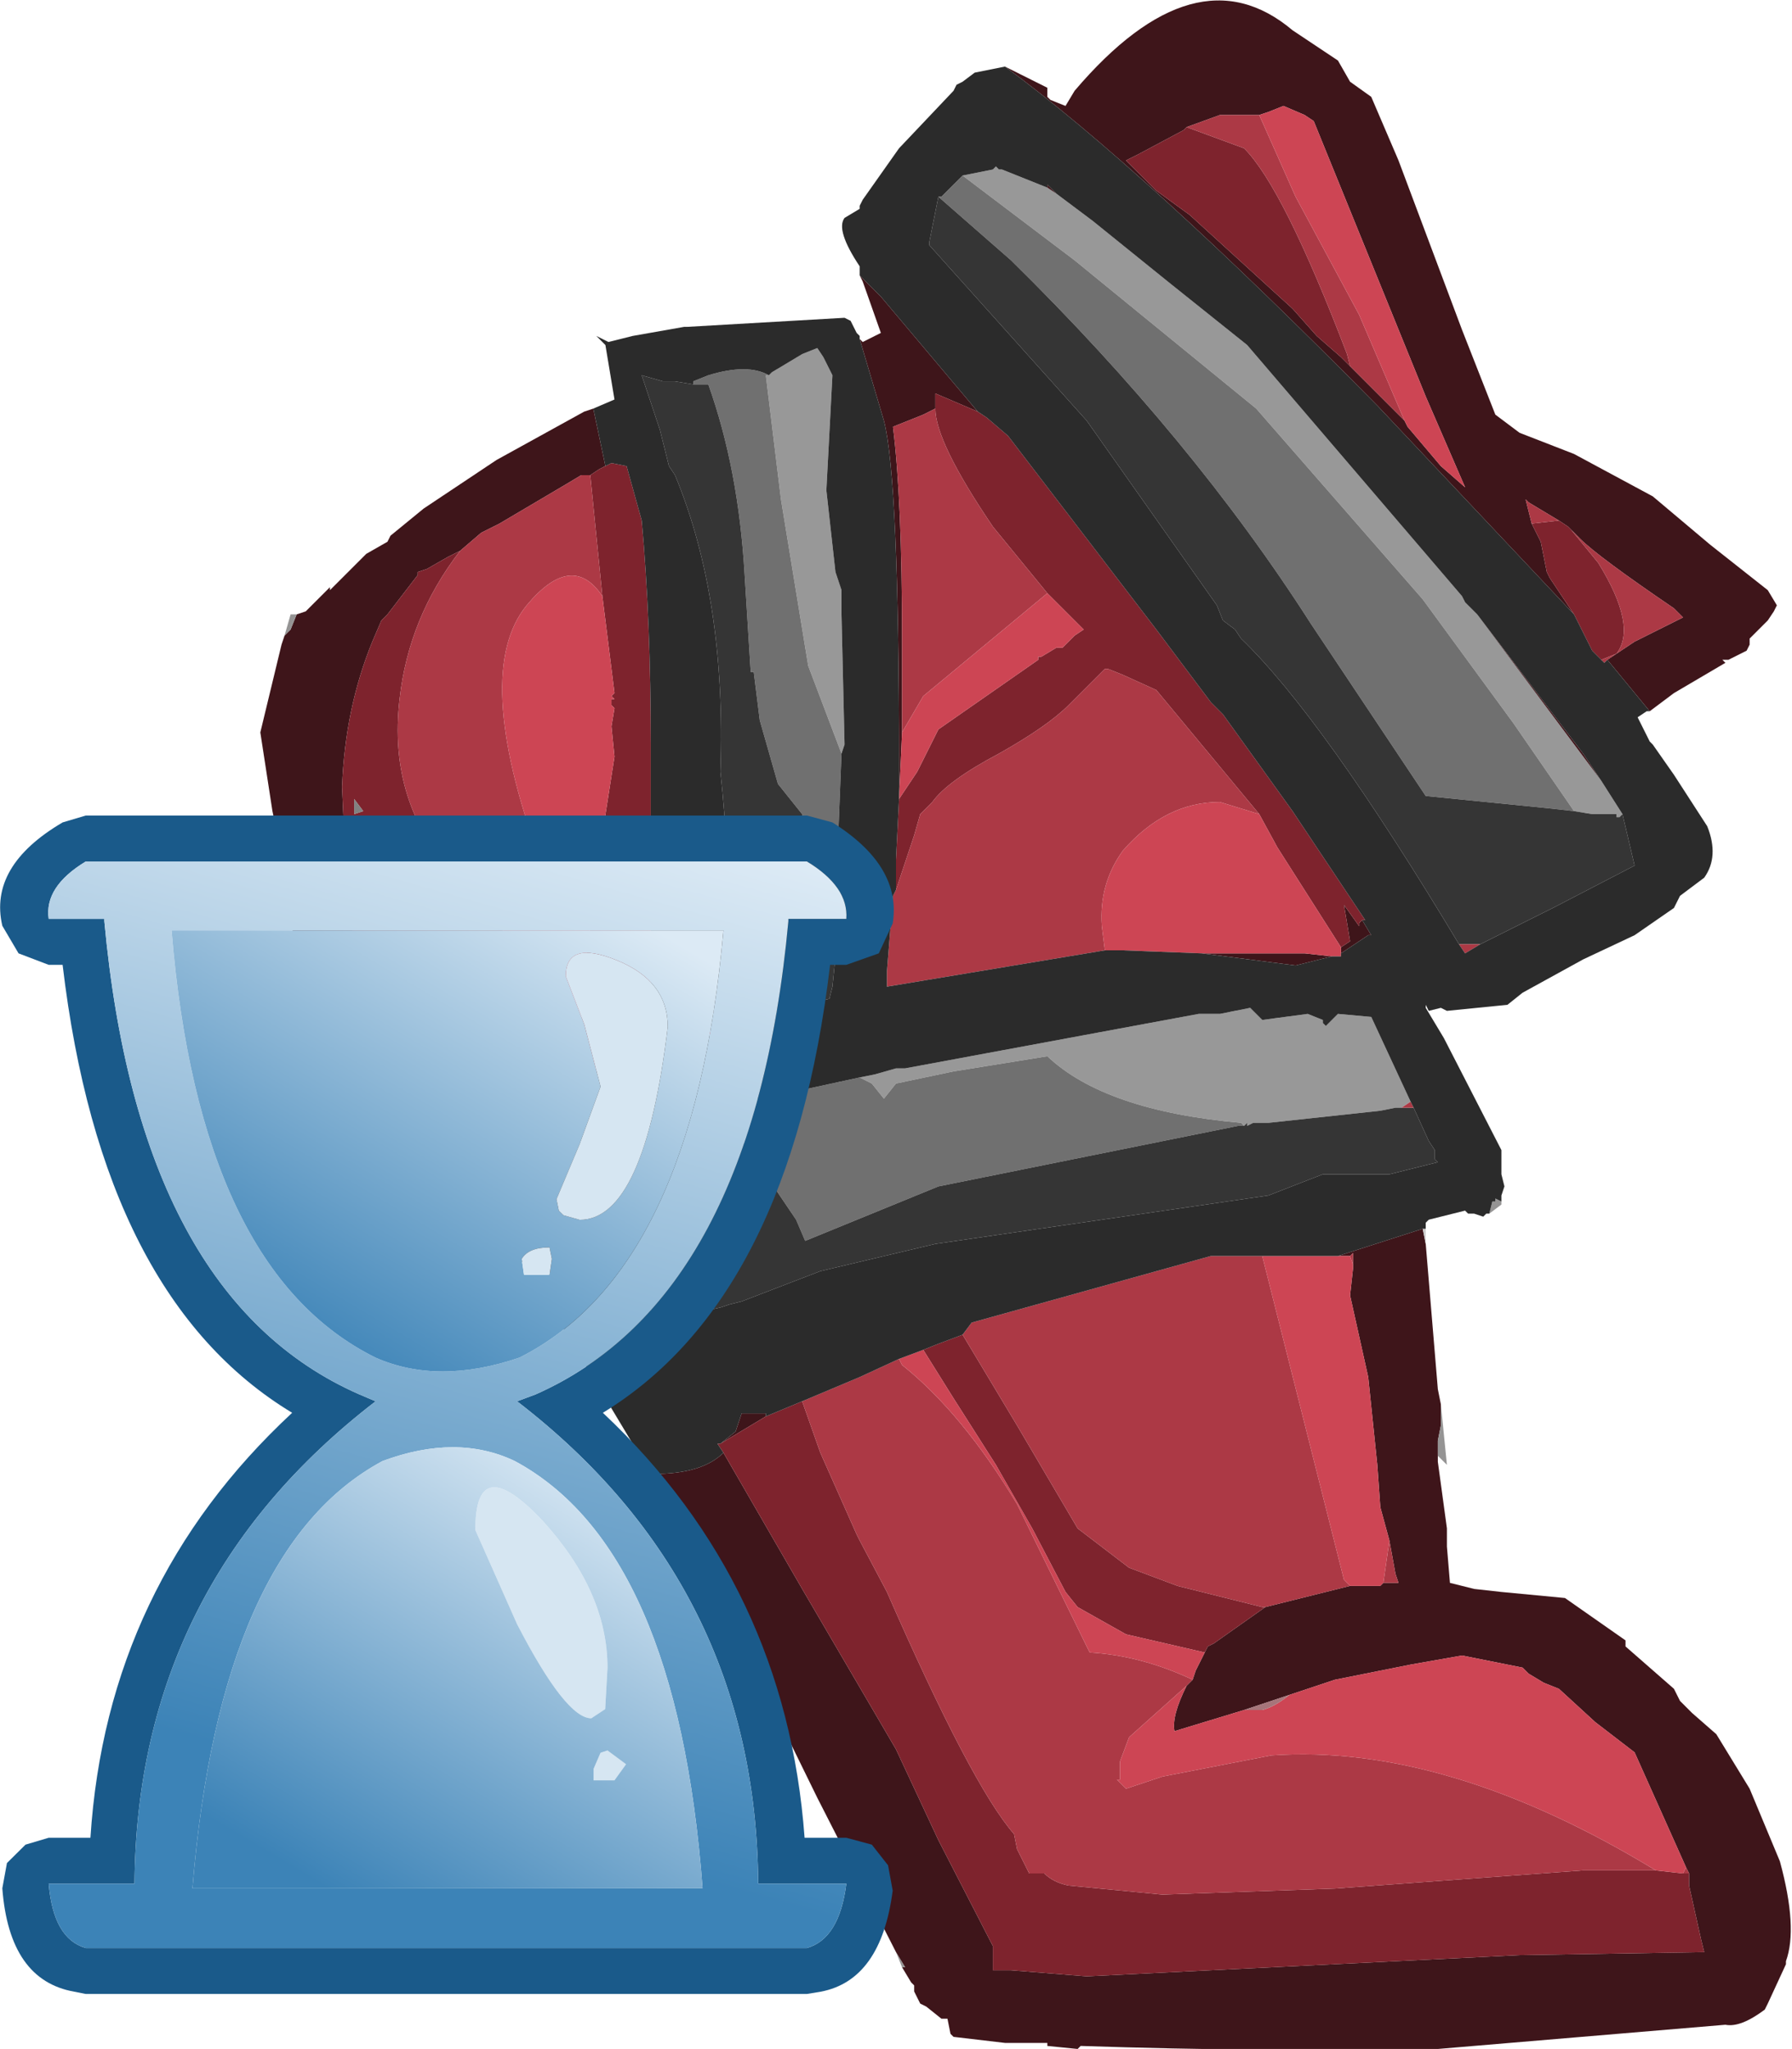 <?xml version="1.0" encoding="UTF-8" standalone="no"?>
<svg xmlns:ffdec="https://www.free-decompiler.com/flash" xmlns:xlink="http://www.w3.org/1999/xlink" ffdec:objectType="frame" height="33.85px" width="29.6px" xmlns="http://www.w3.org/2000/svg">
  <g transform="matrix(1.0, 0.0, 0.0, 1.0, 17.35, 36.05)">
    <use ffdec:characterId="101" height="33.85" transform="matrix(1.0, 0.0, 0.0, 1.0, -13.05, -36.05)" width="25.3" xlink:href="#shape0"/>
    <filter id="filter0">
      <feColorMatrix in="SourceGraphic" result="filterResult0" type="matrix" values="1.501 -1.299 0.798 0.0 0.055 -0.207 1.566 -0.358 0.0 0.055 -1.095 0.066 2.029 0.0 0.055 0.0 0.0 0.0 1.0 0.0"/>
    </filter>
    <use ffdec:characterId="73" filter="url(#filter0)" height="25.65" id="am_Plus" transform="matrix(0.766, 0.0, 0.0, 0.759, -17.35, -22.577)" width="19.25" xlink:href="#sprite0"/>
  </g>
  <defs>
    <g id="shape0" transform="matrix(1.0, 0.0, 0.0, 1.0, 13.05, 36.05)">
      <path d="M0.1 -32.85 L0.7 -32.4 2.0 -31.35 3.25 -30.35 6.8 -26.2 6.85 -26.1 7.0 -25.95 7.05 -25.9 9.1 -23.15 9.45 -22.6 9.4 -22.55 9.35 -22.55 9.35 -22.6 8.95 -22.6 8.65 -22.65 7.65 -24.1 6.15 -26.15 3.4 -29.3 0.4 -31.75 -1.45 -33.15 -0.95 -33.25 -0.9 -33.3 -0.85 -33.25 -0.8 -33.25 -0.05 -32.95 0.1 -32.85 M-3.15 -18.25 L-2.9 -18.3 -2.55 -18.4 -2.4 -18.4 2.45 -19.3 2.8 -19.3 3.3 -19.4 3.5 -19.2 4.25 -19.3 4.5 -19.2 4.5 -19.15 4.55 -19.1 4.75 -19.3 5.3 -19.25 5.95 -17.85 5.8 -17.75 5.7 -17.75 5.45 -17.7 3.6 -17.5 3.35 -17.5 3.25 -17.45 3.25 -17.5 3.2 -17.45 3.15 -17.5 Q0.9 -17.7 -0.05 -18.6 L-1.6 -18.35 -2.55 -18.15 -2.75 -17.9 -2.95 -18.15 -3.15 -18.25 M-4.65 -29.85 L-4.6 -29.9 -4.1 -30.2 -3.85 -30.3 -3.75 -30.15 -3.6 -29.85 -3.7 -27.95 -3.55 -26.6 -3.45 -26.3 -3.45 -25.9 -3.4 -23.75 -3.45 -23.6 -4.0 -25.05 -4.45 -27.8 -4.7 -29.85 -4.65 -29.85" fill="#989898" fill-rule="evenodd" stroke="none"/>
      <path d="M-0.75 -34.95 L-0.05 -34.6 -0.05 -34.45 0.0 -34.4 0.25 -34.3 0.4 -34.55 Q2.4 -36.9 4.0 -35.55 L4.75 -35.05 4.95 -34.7 5.3 -34.45 5.75 -33.4 6.05 -32.6 6.8 -30.6 7.35 -29.2 7.75 -28.9 8.65 -28.55 9.95 -27.85 10.9 -27.05 11.85 -26.3 12.0 -26.05 11.95 -25.95 11.85 -25.8 11.65 -25.6 11.55 -25.5 11.55 -25.4 11.5 -25.3 11.2 -25.15 11.1 -25.15 11.15 -25.1 10.3 -24.6 9.9 -24.3 9.2 -25.15 9.35 -25.25 9.65 -25.45 10.45 -25.85 10.3 -26.0 Q9.05 -26.85 8.75 -27.15 L8.6 -27.3 8.55 -27.35 8.4 -27.45 7.9 -27.75 7.85 -27.8 7.95 -27.4 8.1 -27.1 8.2 -26.6 8.25 -26.5 8.65 -25.9 5.4 -29.35 Q1.5 -33.3 -0.75 -34.95 M6.2 -15.5 L6.4 -13.1 6.45 -12.85 6.45 -12.5 6.4 -12.25 6.4 -12.0 6.4 -11.9 6.55 -10.8 6.55 -10.5 6.6 -9.9 7.0 -9.8 7.45 -9.75 8.5 -9.65 9.5 -8.95 9.5 -8.85 10.3 -8.15 10.4 -7.95 10.6 -7.75 11.0 -7.4 11.55 -6.5 12.05 -5.3 Q12.35 -4.2 12.15 -3.65 L12.15 -3.6 11.85 -2.95 11.8 -2.85 Q11.4 -2.55 11.15 -2.6 L6.4 -2.2 Q3.5 -2.15 0.5 -2.25 L0.45 -2.2 -0.05 -2.25 -0.05 -2.3 -0.75 -2.3 -1.6 -2.4 -1.65 -2.45 -1.7 -2.7 -1.8 -2.7 -2.05 -2.9 -2.15 -2.95 -2.25 -3.15 -2.25 -3.25 -2.3 -3.3 -2.45 -3.55 -2.4 -3.55 -2.55 -3.8 -3.85 -6.35 -5.05 -8.8 -5.1 -8.9 -5.3 -9.3 -5.3 -9.35 -5.35 -9.5 -5.5 -9.8 -5.95 -10.5 -6.3 -11.25 -6.6 -11.7 -6.55 -11.7 Q-5.75 -11.7 -5.4 -12.05 L-4.1 -9.8 -2.55 -7.15 -1.85 -5.65 -0.95 -3.9 -0.95 -3.5 -0.65 -3.5 0.6 -3.4 7.75 -3.75 10.8 -3.8 10.75 -4.0 10.55 -4.9 10.55 -5.1 10.5 -5.2 9.65 -7.1 9.0 -7.6 8.4 -8.15 8.15 -8.25 7.9 -8.4 7.8 -8.5 6.8 -8.7 5.95 -8.55 4.7 -8.3 3.95 -8.05 3.2 -7.8 2.05 -7.45 Q2.0 -7.7 2.25 -8.2 L2.35 -8.3 2.4 -8.45 2.55 -8.75 2.6 -8.85 2.7 -8.9 3.55 -9.5 4.95 -9.85 5.0 -9.85 5.05 -9.85 5.45 -9.85 5.5 -9.9 5.75 -9.9 5.7 -10.05 5.6 -10.6 5.45 -11.15 5.4 -11.85 5.25 -13.3 4.95 -14.65 5.0 -15.1 5.0 -15.15 5.0 -15.35 4.95 -15.3 4.75 -15.3 6.15 -15.75 6.2 -15.5 M-10.1 -16.9 Q-10.95 -17.85 -11.6 -18.9 L-12.15 -19.8 -12.5 -20.6 -12.6 -21.05 -12.85 -21.45 Q-12.65 -21.75 -12.85 -22.65 L-13.05 -23.95 -12.7 -25.4 -12.65 -25.55 -12.55 -25.65 -12.45 -25.9 -12.3 -25.95 -11.9 -26.35 -11.9 -26.3 -11.3 -26.9 -10.95 -27.1 -10.9 -27.2 -10.35 -27.65 -9.45 -28.25 -9.15 -28.45 -7.7 -29.25 -7.55 -29.3 -7.35 -28.35 -7.45 -28.3 -7.6 -28.2 -7.75 -28.2 -8.0 -28.05 -9.1 -27.4 -9.4 -27.25 -9.75 -26.95 -9.95 -26.85 -10.3 -26.65 -10.45 -26.6 -10.45 -26.55 -10.95 -25.9 -11.05 -25.8 -11.2 -25.45 Q-11.65 -24.35 -11.7 -23.05 L-11.6 -20.85 -11.45 -20.5 -11.15 -19.75 -10.95 -19.3 -9.45 -17.6 -7.65 -18.35 -6.65 -18.65 -6.65 -18.6 Q-9.9 -17.4 -10.1 -16.9 M-3.15 -30.45 L-3.1 -30.4 -2.8 -30.55 -3.1 -31.4 -3.15 -31.5 -2.8 -31.15 -1.2 -29.25 -1.9 -29.55 -1.9 -29.3 -2.1 -29.2 -2.6 -29.0 Q-2.45 -27.8 -2.45 -25.5 L-2.45 -25.45 -2.45 -23.95 -2.5 -22.85 -2.5 -23.45 Q-2.5 -28.15 -2.75 -29.1 L-3.15 -30.45 M5.85 -29.1 L5.9 -29.0 6.45 -28.35 6.85 -28.0 6.2 -29.5 4.35 -34.05 4.2 -34.15 3.85 -34.3 3.6 -34.2 3.45 -34.15 2.8 -34.15 2.25 -33.95 2.2 -33.9 1.45 -33.5 1.25 -33.4 1.75 -32.9 2.3 -32.5 4.0 -30.95 4.4 -30.5 4.8 -30.15 4.95 -30.0 5.85 -29.1 M7.05 -25.9 L8.8 -23.6 9.1 -23.15 7.05 -25.9 M-0.05 -32.95 L-0.05 -33.0 0.1 -32.85 -0.05 -32.95 M4.8 -20.4 L4.95 -20.5 4.85 -21.1 5.1 -20.75 5.1 -20.8 5.15 -20.85 5.3 -20.6 5.25 -20.6 4.8 -20.3 4.8 -20.4 M2.5 -20.3 L4.2 -20.3 4.65 -20.25 4.05 -20.1 2.5 -20.3 M-5.9 -14.35 L-5.95 -14.2 -6.0 -14.3 -5.9 -14.35 M-4.7 -12.65 L-5.45 -12.2 -5.2 -12.4 -5.1 -12.7 -4.7 -12.7 -4.7 -12.65" fill="#3e151a" fill-rule="evenodd" stroke="none"/>
      <path d="M-1.85 -32.8 L-1.8 -32.8 -1.45 -33.15 0.4 -31.75 3.4 -29.3 6.15 -26.15 7.65 -24.1 8.65 -22.65 8.2 -22.7 6.2 -22.9 4.3 -25.75 Q2.35 -28.8 -0.65 -31.75 L-1.85 -32.8 M-5.45 -17.75 L-3.15 -18.25 -2.95 -18.15 -2.75 -17.9 -2.55 -18.15 -1.6 -18.35 -0.05 -18.6 Q0.9 -17.7 3.15 -17.5 L3.2 -17.45 3.1 -17.45 -1.85 -16.45 -4.05 -15.55 -4.2 -15.9 -5.45 -17.75 M-5.9 -29.7 L-5.9 -29.75 -5.65 -29.85 Q-5.0 -30.05 -4.65 -29.85 L-4.7 -29.85 -4.45 -27.8 -4.0 -25.05 -3.45 -23.6 -3.5 -22.35 -3.65 -21.7 -3.65 -21.65 -3.85 -22.2 -4.1 -22.55 -4.1 -22.6 -4.5 -23.1 -4.8 -24.15 -4.9 -24.95 -4.95 -24.95 -5.05 -26.55 Q-5.15 -28.3 -5.65 -29.7 L-5.9 -29.7" fill="#707070" fill-rule="evenodd" stroke="none"/>
      <path d="M9.45 -22.6 L9.65 -21.75 8.3 -21.05 7.2 -20.5 7.1 -20.45 6.75 -20.45 Q4.5 -24.2 3.15 -25.5 L3.05 -25.65 2.85 -25.8 2.75 -26.05 0.6 -29.1 -2.0 -32.0 -2.0 -32.05 -1.85 -32.8 -0.65 -31.75 Q2.35 -28.8 4.3 -25.75 L6.2 -22.9 8.2 -22.7 8.65 -22.65 8.95 -22.6 9.35 -22.6 9.35 -22.55 9.4 -22.55 9.45 -22.6 M6.0 -17.75 L6.25 -17.2 6.35 -17.05 6.35 -16.9 6.4 -16.85 5.6 -16.65 4.5 -16.65 3.6 -16.3 -1.9 -15.5 -3.8 -15.05 -5.1 -14.55 -5.3 -14.5 -5.45 -14.45 -5.9 -14.35 -6.0 -14.3 -6.35 -14.15 -6.4 -14.2 -6.45 -14.2 -6.5 -14.3 -8.5 -16.6 -8.7 -16.8 -8.75 -16.95 -5.45 -17.75 -4.2 -15.9 -4.05 -15.55 -1.85 -16.45 3.1 -17.45 3.2 -17.45 3.25 -17.5 3.25 -17.45 3.35 -17.5 3.6 -17.5 5.45 -17.7 5.7 -17.75 5.8 -17.75 6.0 -17.75 M-5.65 -19.0 L-5.65 -19.05 Q-5.15 -20.5 -5.45 -23.3 -5.35 -26.15 -6.2 -28.2 L-6.3 -28.35 -6.45 -28.95 -6.75 -29.85 -6.4 -29.75 -6.2 -29.75 -5.9 -29.7 -5.65 -29.7 Q-5.15 -28.3 -5.05 -26.55 L-4.95 -24.95 -4.9 -24.95 -4.8 -24.15 -4.5 -23.1 -4.1 -22.6 -4.1 -22.55 -3.85 -22.2 -3.65 -21.65 -3.65 -21.7 -3.45 -21.25 -3.6 -19.75 -3.65 -19.55 -4.8 -19.25 -5.15 -19.15 -5.45 -19.05 -5.5 -19.0 -5.6 -19.0 -5.65 -19.0" fill="#353535" fill-rule="evenodd" stroke="none"/>
      <path d="M8.65 -25.9 L8.25 -26.5 8.2 -26.6 8.1 -27.1 7.95 -27.4 8.4 -27.45 8.55 -27.35 8.6 -27.3 9.05 -26.75 Q9.7 -25.7 9.35 -25.25 L9.1 -25.15 8.95 -25.3 8.65 -25.9 M4.95 -30.0 L4.8 -30.15 4.4 -30.5 4.0 -30.95 2.3 -32.5 1.75 -32.9 1.25 -33.4 1.45 -33.5 2.2 -33.9 2.25 -33.95 3.2 -33.6 Q3.85 -32.95 4.9 -30.2 L4.95 -30.0 M3.45 -22.6 L1.75 -24.65 1.2 -24.9 0.95 -25.0 0.9 -25.0 0.3 -24.4 Q-0.05 -24.05 -0.85 -23.6 -1.7 -23.15 -1.95 -22.8 L-2.15 -22.6 -2.25 -22.25 -2.3 -22.1 -2.55 -21.35 -2.55 -21.85 -2.5 -22.85 -2.2 -23.3 -1.85 -24.0 -0.2 -25.15 -0.2 -25.2 -0.15 -25.2 0.1 -25.35 0.2 -25.35 0.3 -25.45 0.35 -25.5 0.4 -25.55 0.55 -25.65 -0.05 -26.25 -0.95 -27.35 Q-1.9 -28.75 -1.9 -29.3 L-1.9 -29.55 -1.2 -29.25 -1.05 -29.15 -0.7 -28.85 1.75 -25.65 2.65 -24.45 2.85 -24.25 4.0 -22.65 5.2 -20.85 5.15 -20.85 5.1 -20.8 5.1 -20.75 4.85 -21.1 4.95 -20.5 4.8 -20.4 3.75 -22.05 3.45 -22.6 M-1.45 -14.0 L-0.55 -12.5 0.45 -10.8 1.3 -10.15 2.1 -9.85 3.5 -9.5 3.55 -9.5 2.7 -8.9 2.6 -8.85 2.55 -8.75 1.25 -9.05 0.45 -9.5 0.25 -9.75 -0.3 -10.8 -0.9 -11.85 -1.6 -12.95 -2.1 -13.75 -1.85 -13.85 -1.45 -14.0 M10.55 -5.1 L10.55 -4.9 10.75 -4.0 10.8 -3.8 7.75 -3.75 0.6 -3.4 -0.65 -3.5 -0.95 -3.5 -0.95 -3.9 -1.85 -5.65 -2.55 -7.15 -4.1 -9.8 -5.4 -12.05 -5.5 -12.2 -5.45 -12.2 -4.7 -12.65 -4.1 -12.9 -3.8 -12.05 -3.2 -10.7 -3.15 -10.6 -2.7 -9.75 Q-1.3 -6.55 -0.6 -5.75 L-0.55 -5.5 -0.35 -5.1 -0.3 -5.1 -0.1 -5.1 Q0.05 -4.95 0.3 -4.9 L1.85 -4.75 4.7 -4.85 8.8 -5.15 10.0 -5.15 10.45 -5.1 10.55 -5.1 M-6.65 -18.65 L-7.65 -18.35 -9.45 -17.6 -10.95 -19.3 -11.15 -19.75 -11.45 -20.5 -11.6 -20.85 -11.7 -23.05 Q-11.65 -24.35 -11.2 -25.45 L-11.05 -25.8 -10.95 -25.9 -10.45 -26.55 -10.45 -26.6 -10.3 -26.65 -9.95 -26.85 -9.75 -26.95 Q-10.6 -25.85 -10.75 -24.5 -10.95 -22.8 -9.85 -21.6 L-7.75 -19.2 -7.65 -20.35 -7.45 -21.95 -7.2 -23.55 -7.25 -24.05 -7.2 -24.35 -7.25 -24.4 -7.25 -24.5 -7.2 -24.5 -7.25 -24.55 -7.2 -24.6 -7.4 -26.2 -7.55 -27.7 -7.6 -28.2 -7.45 -28.3 -7.35 -28.35 -7.25 -28.4 -7.0 -28.35 -6.75 -27.45 Q-6.6 -25.8 -6.6 -23.75 L-6.6 -18.7 -6.65 -18.65 M-11.5 -22.6 L-11.35 -22.65 -11.5 -22.85 -11.5 -22.6" fill="#7e232d" fill-rule="evenodd" stroke="none"/>
      <path d="M7.95 -27.4 L7.85 -27.8 7.9 -27.75 8.4 -27.45 7.95 -27.4 M8.6 -27.3 L8.75 -27.15 Q9.05 -26.85 10.3 -26.0 L10.45 -25.85 9.65 -25.45 9.35 -25.25 9.2 -25.15 9.15 -25.1 9.1 -25.15 9.35 -25.25 Q9.7 -25.7 9.05 -26.75 L8.6 -27.3 M5.85 -29.1 L4.95 -30.0 4.9 -30.2 Q3.85 -32.95 3.2 -33.6 L2.25 -33.95 2.8 -34.15 3.45 -34.15 4.05 -32.8 5.1 -30.85 5.85 -29.1 M7.1 -20.45 L6.85 -20.3 6.75 -20.45 7.1 -20.45 M-2.55 -21.35 L-2.3 -22.1 -2.25 -22.25 -2.15 -22.6 -1.95 -22.8 Q-1.7 -23.15 -0.85 -23.6 -0.05 -24.05 0.3 -24.4 L0.9 -25.0 0.95 -25.0 1.2 -24.9 1.75 -24.65 3.45 -22.6 2.8 -22.8 Q1.9 -22.8 1.2 -22.0 0.8 -21.45 0.85 -20.75 L0.9 -20.35 -2.7 -19.75 -2.7 -20.0 -2.6 -21.25 -2.55 -21.35 M-1.9 -29.3 Q-1.9 -28.75 -0.95 -27.35 L-0.05 -26.25 -2.1 -24.55 -2.45 -23.95 -2.45 -25.45 -2.45 -25.5 Q-2.45 -27.8 -2.6 -29.0 L-2.1 -29.2 -1.9 -29.3 M5.95 -17.85 L6.0 -17.75 5.8 -17.75 5.95 -17.85 M-8.7 -16.8 L-8.75 -16.85 -8.85 -16.95 -8.75 -16.95 -8.7 -16.8 M3.5 -15.3 L4.85 -9.95 4.95 -9.85 3.55 -9.5 3.5 -9.5 2.1 -9.85 1.3 -10.15 0.45 -10.8 -0.55 -12.5 -1.45 -14.0 -1.3 -14.2 2.65 -15.3 3.5 -15.3 M5.5 -9.9 L5.6 -10.6 5.7 -10.05 5.75 -9.9 5.5 -9.9 M5.0 -15.15 L4.95 -15.3 5.0 -15.35 5.0 -15.15 M10.5 -5.2 L10.55 -5.1 10.45 -5.1 10.5 -5.2 M-2.5 -13.6 L-2.45 -13.5 Q-1.45 -12.7 -0.55 -11.2 L0.6 -8.85 0.65 -8.75 Q1.5 -8.7 2.35 -8.3 L2.25 -8.2 1.3 -7.35 1.15 -6.95 1.15 -6.65 1.1 -6.65 1.25 -6.5 1.85 -6.7 3.65 -7.05 Q6.55 -7.25 10.0 -5.15 L8.8 -5.15 4.7 -4.85 1.85 -4.75 0.3 -4.9 Q0.05 -4.95 -0.1 -5.1 L-0.3 -5.1 -0.35 -5.1 -0.55 -5.5 -0.6 -5.75 Q-1.3 -6.55 -2.7 -9.75 L-3.15 -10.6 -3.2 -10.7 -3.8 -12.05 -4.1 -12.9 -3.15 -13.3 -2.5 -13.6 M-9.75 -26.95 L-9.4 -27.25 -9.1 -27.4 -8.0 -28.05 -7.75 -28.2 -7.6 -28.2 -7.55 -27.7 -7.4 -26.2 Q-7.9 -26.95 -8.65 -26.05 -9.55 -24.95 -8.45 -21.9 L-7.45 -21.95 -7.65 -20.35 -7.75 -19.2 -9.85 -21.6 Q-10.95 -22.8 -10.75 -24.5 -10.6 -25.85 -9.75 -26.95 M-5.5 -19.0 L-5.65 -18.95 -5.65 -19.0 -5.6 -19.0 -5.5 -19.0" fill="#ac3945" fill-rule="evenodd" stroke="none"/>
      <path d="M3.45 -34.15 L3.6 -34.2 3.85 -34.3 4.2 -34.15 4.35 -34.05 6.2 -29.5 6.85 -28.0 6.45 -28.35 5.9 -29.0 5.85 -29.1 5.1 -30.85 4.05 -32.8 3.45 -34.15 M3.45 -22.6 L3.75 -22.05 4.8 -20.4 4.8 -20.3 4.8 -20.25 4.65 -20.25 4.2 -20.3 2.5 -20.3 1.2 -20.35 0.9 -20.35 0.85 -20.75 Q0.8 -21.45 1.2 -22.0 1.9 -22.8 2.8 -22.8 L3.45 -22.6 M-0.05 -26.25 L0.55 -25.65 0.4 -25.55 0.35 -25.5 0.3 -25.45 0.2 -25.35 0.1 -25.35 -0.15 -25.2 -0.2 -25.2 -0.2 -25.15 -1.85 -24.0 -2.2 -23.3 -2.5 -22.85 -2.45 -23.95 -2.1 -24.55 -0.05 -26.25 M3.5 -15.3 L4.75 -15.3 4.95 -15.3 5.0 -15.15 5.0 -15.1 4.95 -14.65 5.25 -13.3 5.4 -11.85 5.45 -11.15 5.6 -10.6 5.5 -9.9 5.45 -9.85 5.05 -9.85 5.0 -9.85 4.95 -9.85 4.85 -9.95 3.5 -15.3 M3.95 -8.05 L4.7 -8.3 5.95 -8.55 6.8 -8.7 7.8 -8.5 7.9 -8.4 8.15 -8.25 8.4 -8.15 9.0 -7.6 9.65 -7.1 10.5 -5.2 10.45 -5.1 10.0 -5.15 Q6.55 -7.25 3.65 -7.05 L1.85 -6.7 1.25 -6.5 1.1 -6.65 1.15 -6.65 1.15 -6.95 1.3 -7.35 2.25 -8.2 Q2.0 -7.7 2.05 -7.45 L3.2 -7.8 3.5 -7.8 Q3.7 -7.85 3.95 -8.05 M-2.1 -13.75 L-1.6 -12.95 -0.9 -11.85 -0.3 -10.8 0.25 -9.75 0.45 -9.5 1.25 -9.05 2.55 -8.75 2.4 -8.45 2.35 -8.3 Q1.5 -8.7 0.65 -8.75 L0.6 -8.85 -0.55 -11.2 Q-1.45 -12.7 -2.45 -13.5 L-2.5 -13.6 -2.1 -13.75 M-7.45 -21.95 L-8.45 -21.9 Q-9.55 -24.95 -8.65 -26.05 -7.9 -26.95 -7.4 -26.2 L-7.2 -24.6 -7.25 -24.55 -7.2 -24.5 -7.25 -24.5 -7.25 -24.4 -7.2 -24.35 -7.25 -24.05 -7.2 -23.55 -7.45 -21.95" fill="#cd4554" fill-rule="evenodd" stroke="none"/>
      <path d="M7.45 -16.2 L7.45 -16.15 7.25 -16.0 7.3 -16.2 7.35 -16.2 7.35 -16.25 7.45 -16.2 M6.45 -12.85 L6.55 -11.85 6.4 -12.0 6.4 -12.25 6.45 -12.5 6.45 -12.85 M-2.45 -3.55 L-2.55 -3.8 -2.4 -3.55 -2.45 -3.55 M-12.65 -25.55 L-12.55 -25.9 -12.45 -25.9 -12.55 -25.65 -12.65 -25.55" fill="#959494" fill-rule="evenodd" stroke="none"/>
      <path d="M-11.5 -22.6 L-11.5 -22.85 -11.35 -22.65 -11.5 -22.6" fill="#818181" fill-rule="evenodd" stroke="none"/>
      <path d="M-5.6 -9.75 L-5.95 -10.5 -5.5 -9.8 -5.6 -9.75" fill="#dbdbdb" fill-rule="evenodd" stroke="none"/>
      <path d="M6.2 -15.75 L6.2 -15.5 6.15 -15.75 6.2 -15.75 M-5.3 -9.35 L-5.35 -9.35 -5.6 -9.75 -5.5 -9.8 -5.35 -9.5 -5.3 -9.35" fill="#cdcdcd" fill-rule="evenodd" stroke="none"/>
      <path d="M-5.1 -8.9 L-5.3 -9.25 -5.3 -9.3 -5.1 -8.9" fill="#ffffff" fill-rule="evenodd" stroke="none"/>
      <path d="M3.2 -7.8 L3.95 -8.05 Q3.7 -7.85 3.5 -7.8 L3.2 -7.8" fill="#a6757a" fill-rule="evenodd" stroke="none"/>
      <path d="M-0.75 -34.95 Q1.5 -33.3 5.4 -29.35 L8.65 -25.9 8.95 -25.3 9.1 -25.15 9.15 -25.1 9.2 -25.15 9.9 -24.3 9.85 -24.3 9.7 -24.2 9.9 -23.8 9.95 -23.75 10.3 -23.25 10.85 -22.4 Q11.05 -21.9 10.8 -21.55 L10.4 -21.25 10.3 -21.05 9.65 -20.6 8.8 -20.2 7.8 -19.65 7.55 -19.45 6.55 -19.35 6.45 -19.4 6.25 -19.35 6.2 -19.45 6.2 -19.4 6.5 -18.9 7.45 -17.05 7.45 -16.65 7.5 -16.45 7.45 -16.3 7.45 -16.2 7.35 -16.25 7.35 -16.2 7.3 -16.2 7.25 -16.0 7.2 -16.0 7.15 -15.95 7.0 -16.0 6.9 -16.0 6.85 -16.05 6.25 -15.9 6.2 -15.85 6.2 -15.75 6.15 -15.75 4.75 -15.3 3.5 -15.3 2.65 -15.3 -1.3 -14.2 -1.45 -14.0 -1.85 -13.85 -2.1 -13.75 -2.5 -13.6 -3.15 -13.3 -4.1 -12.9 -4.7 -12.65 -4.7 -12.7 -5.1 -12.7 -5.2 -12.4 -5.45 -12.2 -5.5 -12.2 -5.4 -12.05 Q-5.75 -11.7 -6.55 -11.7 L-6.6 -11.7 -7.65 -13.45 -8.65 -15.1 -9.7 -16.55 -9.9 -16.65 -10.1 -16.9 Q-9.9 -17.4 -6.65 -18.6 L-6.65 -18.65 -6.6 -18.7 -6.6 -23.75 Q-6.6 -25.8 -6.75 -27.45 L-7.0 -28.35 -7.25 -28.4 -7.35 -28.35 -7.55 -29.3 -7.2 -29.45 -7.35 -30.35 -7.5 -30.5 -7.3 -30.4 -6.9 -30.5 -6.05 -30.65 -6.0 -30.65 -3.4 -30.8 -3.3 -30.75 -3.2 -30.55 -3.15 -30.5 -3.15 -30.45 -2.75 -29.1 Q-2.5 -28.15 -2.5 -23.45 L-2.5 -22.85 -2.55 -21.85 -2.55 -21.35 -2.6 -21.25 -2.7 -20.0 -2.7 -19.75 0.9 -20.35 1.2 -20.35 2.5 -20.3 4.05 -20.1 4.65 -20.25 4.8 -20.25 4.8 -20.3 5.25 -20.6 5.3 -20.6 5.15 -20.85 5.2 -20.85 4.0 -22.65 2.85 -24.25 2.65 -24.45 1.75 -25.65 -0.7 -28.85 -1.05 -29.15 -1.2 -29.25 -2.8 -31.15 -3.15 -31.5 -3.15 -31.65 Q-3.55 -32.25 -3.4 -32.45 L-3.15 -32.6 -3.15 -32.65 -3.1 -32.75 -2.5 -33.6 -1.6 -34.55 -1.55 -34.65 -1.45 -34.7 -1.25 -34.85 -0.75 -34.95 M7.05 -25.9 L7.0 -25.95 6.85 -26.1 6.8 -26.2 3.25 -30.35 2.0 -31.35 0.7 -32.4 0.1 -32.85 -0.05 -33.0 -0.05 -32.95 -0.8 -33.25 -0.85 -33.25 -0.9 -33.3 -0.95 -33.25 -1.45 -33.15 -1.8 -32.8 -1.85 -32.8 -2.0 -32.05 -2.0 -32.0 0.6 -29.1 2.75 -26.05 2.85 -25.8 3.05 -25.65 3.15 -25.5 Q4.5 -24.2 6.75 -20.45 L6.85 -20.3 7.1 -20.45 7.2 -20.5 8.3 -21.05 9.65 -21.75 9.45 -22.6 9.1 -23.15 8.8 -23.6 7.05 -25.9 M5.95 -17.85 L5.3 -19.25 4.75 -19.3 4.55 -19.1 4.5 -19.15 4.5 -19.2 4.25 -19.3 3.5 -19.2 3.3 -19.4 2.8 -19.3 2.45 -19.3 -2.4 -18.4 -2.55 -18.4 -2.9 -18.3 -3.15 -18.25 -5.45 -17.75 -8.75 -16.95 -8.85 -16.95 -8.75 -16.85 -8.7 -16.8 -8.5 -16.6 -6.5 -14.3 -6.45 -14.2 -6.4 -14.2 -6.35 -14.15 -6.0 -14.3 -5.95 -14.2 -5.9 -14.35 -5.45 -14.45 -5.3 -14.5 -5.1 -14.55 -3.8 -15.05 -1.9 -15.5 3.6 -16.3 4.5 -16.65 5.6 -16.65 6.4 -16.85 6.35 -16.9 6.35 -17.05 6.25 -17.2 6.0 -17.75 5.95 -17.85 M-5.9 -29.7 L-6.2 -29.75 -6.4 -29.75 -6.75 -29.85 -6.45 -28.95 -6.3 -28.35 -6.2 -28.2 Q-5.35 -26.15 -5.45 -23.3 -5.15 -20.5 -5.65 -19.05 L-5.65 -19.0 -5.65 -18.95 -5.5 -19.0 -5.45 -19.05 -5.15 -19.15 -4.8 -19.25 -3.65 -19.55 -3.6 -19.75 -3.45 -21.25 -3.65 -21.7 -3.5 -22.35 -3.45 -23.6 -3.4 -23.75 -3.45 -25.9 -3.45 -26.3 -3.55 -26.6 -3.7 -27.95 -3.6 -29.85 -3.75 -30.15 -3.85 -30.3 -4.1 -30.2 -4.6 -29.9 -4.65 -29.85 Q-5.0 -30.05 -5.65 -29.85 L-5.9 -29.75 -5.9 -29.7" fill="#2b2b2b" fill-rule="evenodd" stroke="none"/>
    </g>
    <g id="sprite0" transform="matrix(1.0, 0.0, 0.0, 1.0, 9.6, 25.65)">
      <use ffdec:characterId="72" height="25.65" transform="matrix(1.0, 0.0, 0.0, 1.0, -9.6, -25.65)" width="19.25" xlink:href="#shape1"/>
    </g>
    <g id="shape1" transform="matrix(1.0, 0.0, 0.0, 1.0, 9.6, 25.65)">
      <path d="M8.35 -25.5 Q9.85 -24.55 9.65 -23.3 L9.35 -22.65 8.65 -22.4 8.3 -22.4 Q7.45 -15.15 3.4 -12.65 7.35 -8.9 7.75 -3.4 L8.65 -3.4 9.2 -3.25 9.55 -2.8 9.65 -2.25 Q9.4 -0.3 8.1 -0.05 L7.8 0.0 -7.75 0.0 -8.0 -0.05 Q-9.4 -0.3 -9.55 -2.3 L-9.45 -2.85 -9.05 -3.25 -8.55 -3.4 -7.65 -3.4 Q-7.3 -8.9 -3.3 -12.65 -7.4 -15.15 -8.25 -22.4 L-8.55 -22.4 -9.2 -22.65 -9.55 -23.25 Q-9.85 -24.55 -8.25 -25.5 L-7.75 -25.65 7.8 -25.65 8.35 -25.5 M8.65 -23.4 Q8.7 -24.1 7.8 -24.65 L-7.75 -24.65 Q-8.65 -24.1 -8.55 -23.4 L-7.35 -23.4 -7.35 -23.35 Q-6.6 -15.15 -1.85 -13.05 L-1.5 -12.9 Q-6.65 -8.9 -6.7 -2.4 L-8.55 -2.4 Q-8.45 -1.2 -7.75 -1.0 L7.8 -1.0 Q8.5 -1.2 8.65 -2.4 L6.75 -2.4 Q6.7 -8.9 1.55 -12.9 L1.95 -13.05 Q6.65 -15.15 7.4 -23.35 L7.4 -23.4 8.65 -23.4" fill="#1a5a8a" fill-rule="evenodd" stroke="none"/>
      <path d="M8.65 -23.4 L7.4 -23.4 7.4 -23.35 Q6.65 -15.15 1.95 -13.05 L1.55 -12.9 Q6.7 -8.9 6.75 -2.4 L8.65 -2.4 Q8.5 -1.2 7.8 -1.0 L-7.75 -1.0 Q-8.45 -1.2 -8.55 -2.4 L-6.7 -2.4 Q-6.65 -8.9 -1.5 -12.9 L-1.85 -13.05 Q-6.6 -15.15 -7.35 -23.35 L-7.35 -23.4 -8.55 -23.4 Q-8.65 -24.1 -7.75 -24.65 L7.8 -24.65 Q8.7 -24.1 8.65 -23.4 M1.6 -13.85 Q5.35 -15.75 6.0 -23.15 L-5.9 -23.15 Q-5.3 -15.75 -1.5 -13.85 -0.15 -13.25 1.6 -13.85 M5.55 -2.3 Q5.0 -9.7 1.5 -11.6 0.25 -12.2 -1.35 -11.6 -4.85 -9.7 -5.45 -2.3 L5.55 -2.3" fill="url(#gradient0)" fill-rule="evenodd" stroke="none"/>
      <path d="M2.25 -16.25 Q1.8 -16.25 1.65 -16.0 L1.7 -15.65 2.25 -15.65 2.3 -16.0 2.25 -16.25 M4.8 -21.05 Q4.8 -22.05 3.7 -22.5 2.6 -22.95 2.6 -22.15 L3.0 -21.1 3.35 -19.75 2.9 -18.5 2.4 -17.3 2.45 -17.05 2.55 -16.95 2.9 -16.85 Q4.3 -16.85 4.8 -21.05 M1.6 -13.85 Q-0.15 -13.25 -1.5 -13.85 -5.3 -15.75 -5.9 -23.15 L6.0 -23.15 Q5.35 -15.75 1.6 -13.85" fill="url(#gradient1)" fill-rule="evenodd" stroke="none"/>
      <path d="M4.8 -21.05 Q4.3 -16.85 2.9 -16.85 L2.55 -16.95 2.45 -17.05 2.4 -17.3 2.9 -18.5 3.35 -19.75 3.0 -21.1 2.6 -22.15 Q2.6 -22.95 3.7 -22.5 4.8 -22.05 4.8 -21.05 M2.25 -16.25 L2.3 -16.0 2.25 -15.65 1.7 -15.65 1.65 -16.0 Q1.8 -16.25 2.25 -16.25 M3.45 -6.2 L3.15 -6.0 Q2.6 -6.0 1.55 -8.05 L0.65 -10.1 Q0.65 -11.85 2.1 -10.3 3.5 -8.75 3.5 -7.1 L3.45 -6.2 M3.35 -5.25 L3.5 -5.3 3.9 -5.0 3.65 -4.65 3.35 -4.65 3.2 -4.65 3.2 -4.9 3.35 -5.25" fill="#d6e6f2" fill-rule="evenodd" stroke="none"/>
      <path d="M3.35 -5.25 L3.2 -4.9 3.2 -4.65 3.35 -4.65 3.65 -4.65 3.9 -5.0 3.5 -5.3 3.35 -5.25 M3.45 -6.2 L3.5 -7.1 Q3.5 -8.75 2.1 -10.3 0.65 -11.85 0.65 -10.1 L1.55 -8.05 Q2.6 -6.0 3.15 -6.0 L3.45 -6.2 M5.55 -2.3 L-5.45 -2.3 Q-4.85 -9.7 -1.35 -11.6 0.25 -12.2 1.5 -11.6 5.0 -9.7 5.55 -2.3" fill="url(#gradient2)" fill-rule="evenodd" stroke="none"/>
    </g>
    <linearGradient gradientTransform="matrix(0.003, -0.013, 0.014, 0.004, 0.95, -15.1)" gradientUnits="userSpaceOnUse" id="gradient0" spreadMethod="pad" x1="-819.2" x2="819.2">
      <stop offset="0.0" stop-color="#3c83b7"/>
      <stop offset="1.0" stop-color="#dceaf5"/>
    </linearGradient>
    <linearGradient gradientTransform="matrix(0.004, -0.006, 0.005, 0.003, 1.85, -17.9)" gradientUnits="userSpaceOnUse" id="gradient1" spreadMethod="pad" x1="-819.2" x2="819.2">
      <stop offset="0.0" stop-color="#3c83b7"/>
      <stop offset="1.0" stop-color="#dceaf5"/>
    </linearGradient>
    <linearGradient gradientTransform="matrix(0.003, -0.006, 0.005, 0.003, 0.1, -7.1)" gradientUnits="userSpaceOnUse" id="gradient2" spreadMethod="pad" x1="-819.2" x2="819.2">
      <stop offset="0.0" stop-color="#3c83b7"/>
      <stop offset="1.0" stop-color="#dceaf5"/>
    </linearGradient>
  </defs>
</svg>
